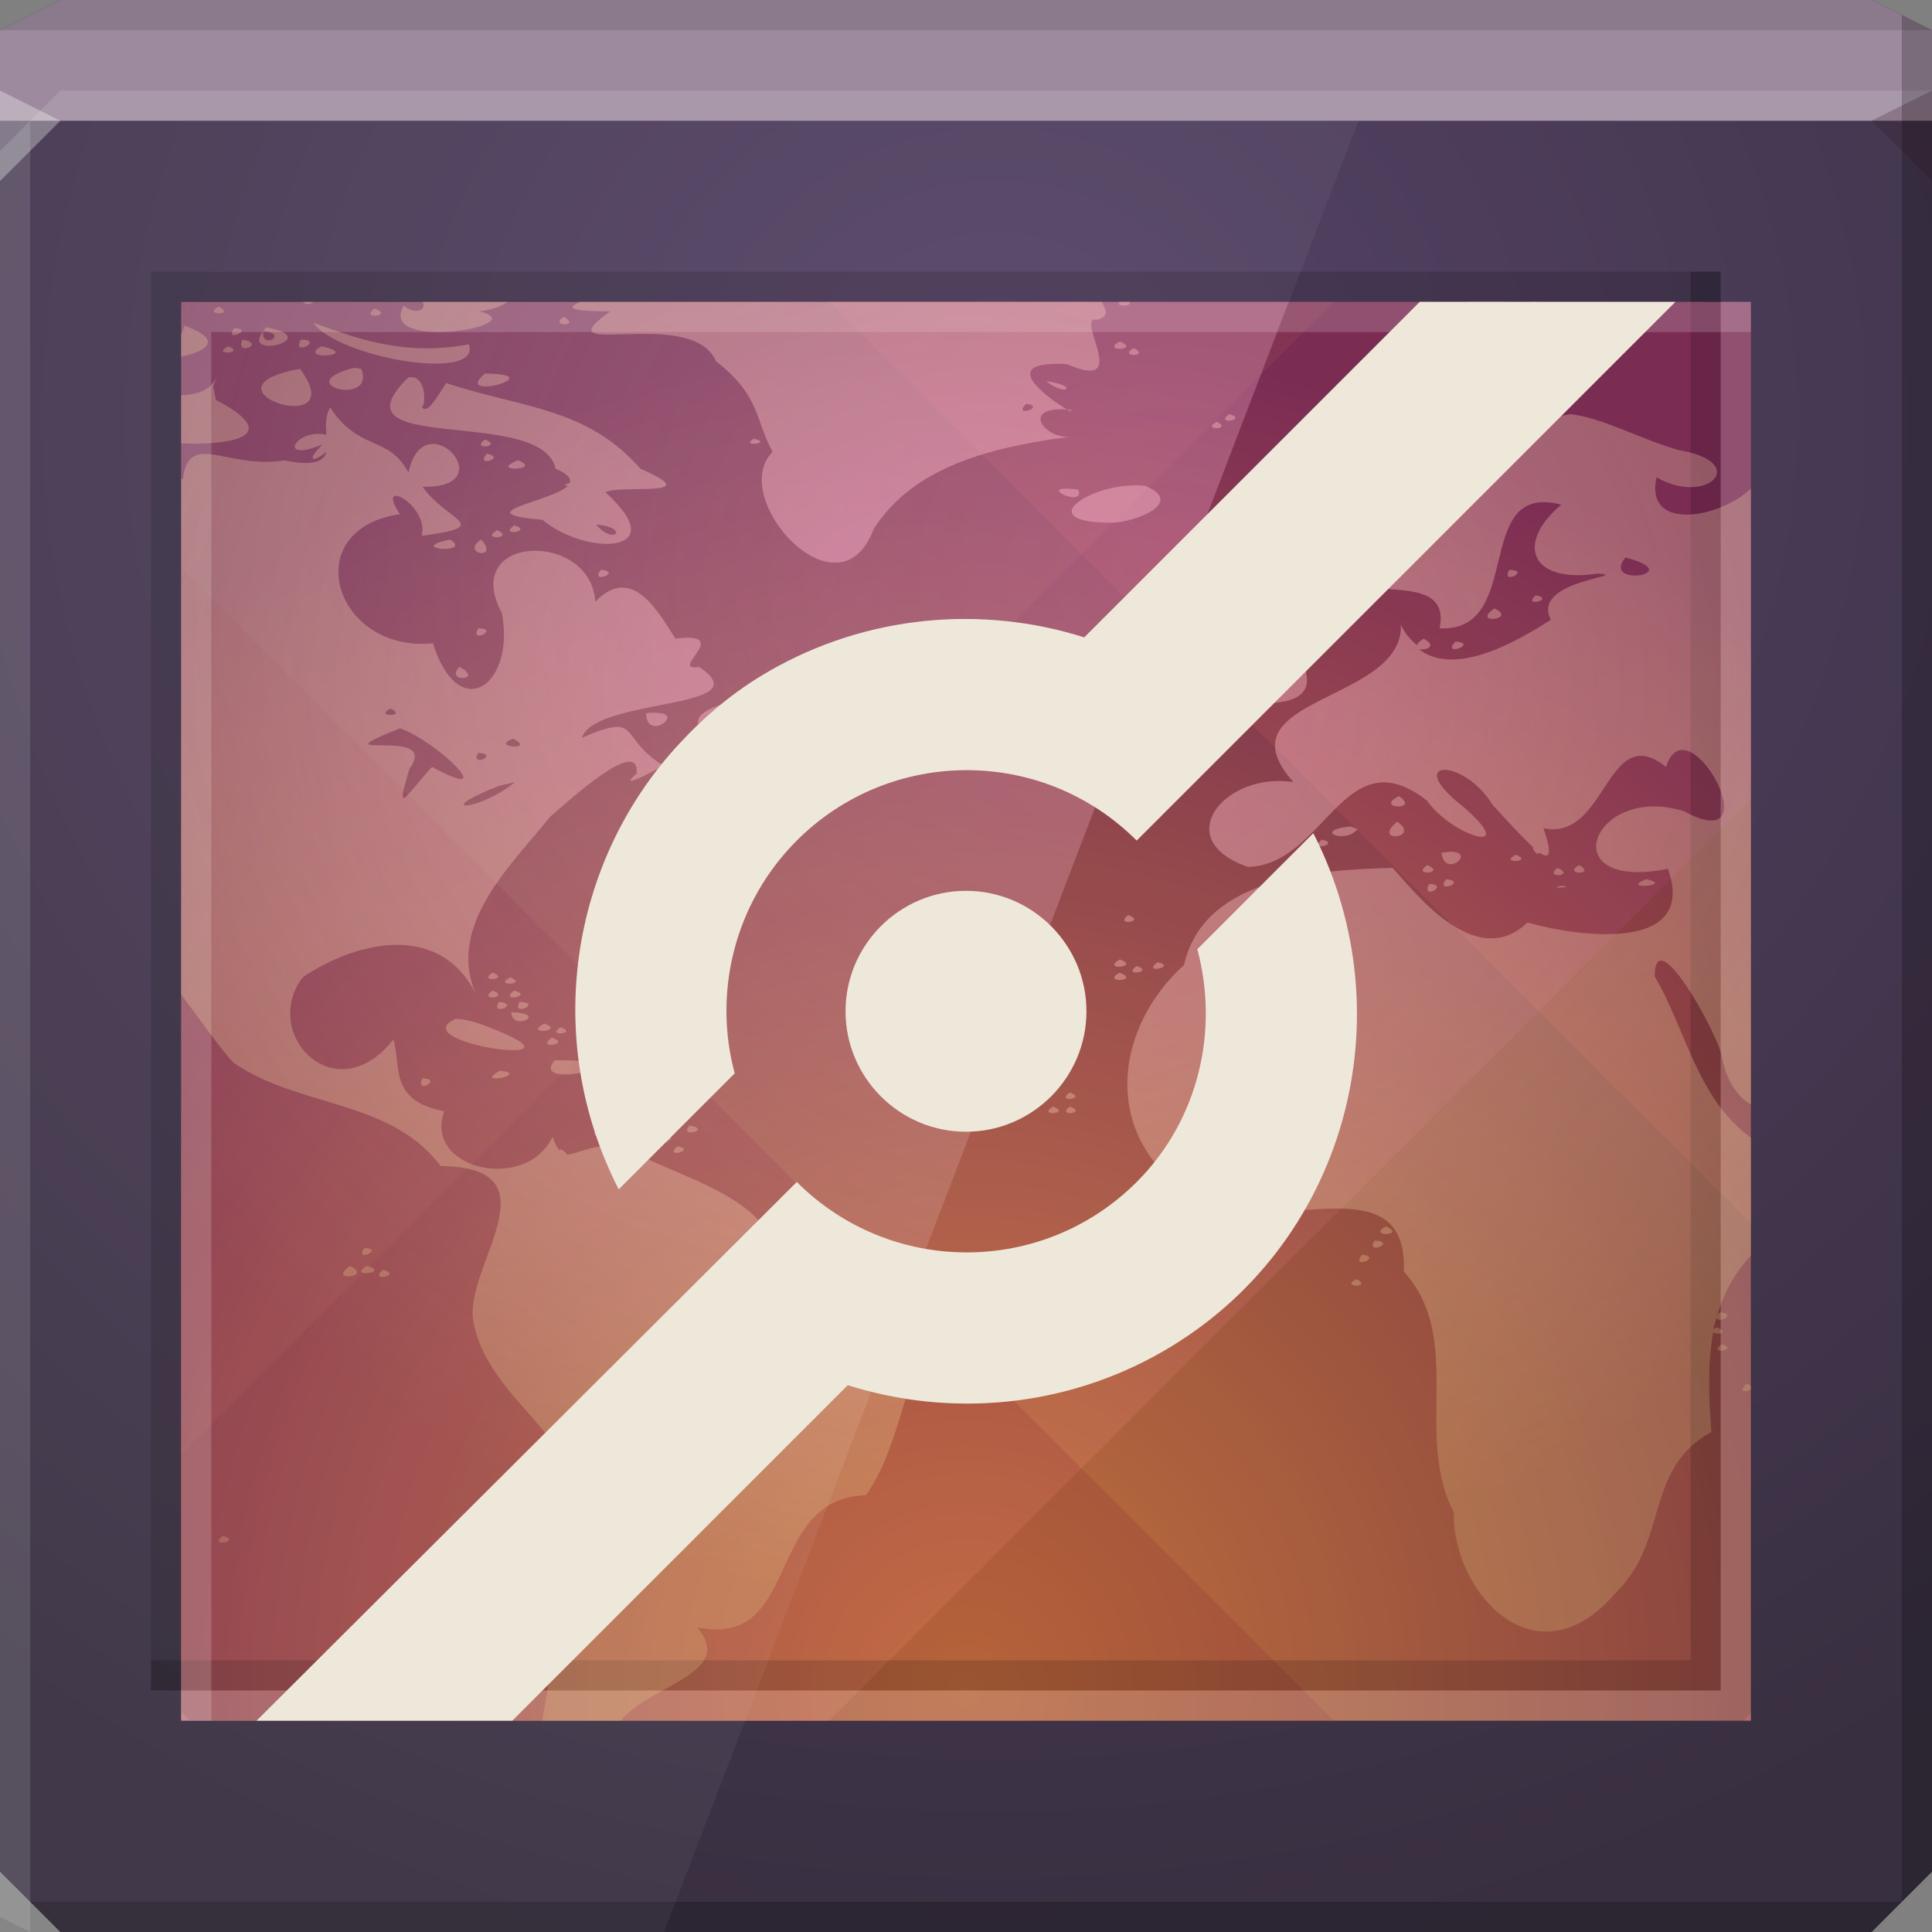 <?xml version="1.0" encoding="UTF-8" standalone="no"?>
<!-- Created with Inkscape (http://www.inkscape.org/) -->

<svg
   xmlns:dc="http://purl.org/dc/elements/1.1/"
   xmlns:cc="http://creativecommons.org/ns#"
   xmlns:rdf="http://www.w3.org/1999/02/22-rdf-syntax-ns#"
   xmlns:svg="http://www.w3.org/2000/svg"
   xmlns="http://www.w3.org/2000/svg"
   xmlns:xlink="http://www.w3.org/1999/xlink"
   xmlns:sodipodi="http://sodipodi.sourceforge.net/DTD/sodipodi-0.dtd"
   xmlns:inkscape="http://www.inkscape.org/namespaces/inkscape"
   id="svg13094"
   height="64"
   width="64"
   version="1.1"
   inkscape:version="0.48.4 r9939"
   sodipodi:docname="krfb1.svg"
   inkscape:export-filename="folder.png"
   inkscape:export-xdpi="90"
   inkscape:export-ydpi="90">
  <rect width="100%" height="100%" fill="#808080" stroke="none"/>
  <sodipodi:namedview
     pagecolor="#ffffff"
     bordercolor="#666666"
     borderopacity="1"
     objecttolerance="10"
     gridtolerance="10"
     guidetolerance="10"
     inkscape:pageopacity="0"
     inkscape:pageshadow="2"
     inkscape:window-width="1920"
     inkscape:window-height="1022"
     id="namedview46"
     showgrid="true"
     inkscape:snap-bbox="true"
     inkscape:bbox-paths="true"
     inkscape:bbox-nodes="true"
     inkscape:snap-bbox-edge-midpoints="true"
     inkscape:snap-bbox-midpoints="true"
     inkscape:snap-nodes="true"
     inkscape:object-paths="true"
     inkscape:snap-intersection-paths="true"
     inkscape:object-nodes="true"
     inkscape:snap-smooth-nodes="true"
     inkscape:snap-midpoints="true"
     inkscape:snap-object-midpoints="true"
     inkscape:snap-center="true"
     fit-margin-top="0"
     fit-margin-left="0"
     fit-margin-right="0"
     fit-margin-bottom="0"
     inkscape:zoom="10.429825"
     inkscape:cx="32.673657"
     inkscape:cy="30.313885"
     inkscape:window-x="-5"
     inkscape:window-y="23"
     inkscape:window-maximized="1"
     inkscape:current-layer="svg13094"
     showguides="true"
     inkscape:guide-bbox="true"
     inkscape:snap-page="true"
     inkscape:snap-global="true">
    <inkscape:grid
       type="xygrid"
       id="grid3023"
       empspacing="5"
       visible="true"
       enabled="true"
       snapvisiblegridlinesonly="true"
       originx="-80px"
       originy="-75px" />
  </sodipodi:namedview>
  <defs
     id="defs11">
    <linearGradient
       id="linearGradient4206"
       inkscape:collect="always">
      <stop
         id="stop4208"
         offset="0"
         style="stop-color:#ffa8de;stop-opacity:0.505" />
      <stop
         id="stop4210"
         offset="1"
         style="stop-color:#fffa9a;stop-opacity:0.173" />
    </linearGradient>
    <radialGradient
       inkscape:collect="always"
       xlink:href="#linearGradient4206"
       id="radialGradient3084"
       gradientUnits="userSpaceOnUse"
       gradientTransform="matrix(1.174,-3.1020049e-8,3.3939837e-8,0.943,-5.589,4.786)"
       cx="32"
       cy="19"
       fx="32"
       fy="19"
       r="32" />
    <linearGradient
       id="linearGradient3933-8">
      <stop
         style="stop-color:#564367;stop-opacity:1"
         offset="0"
         id="stop3935-7" />
      <stop
         style="stop-color:#382f40;stop-opacity:1"
         offset="1"
         id="stop3937-3" />
    </linearGradient>
    <radialGradient
       r="26"
       fy="33.904"
       fx="58"
       cy="33.904"
       cx="58"
       gradientTransform="matrix(0,1.731,-1.631,0,87.295,-44.385)"
       gradientUnits="userSpaceOnUse"
       id="radialGradient3817-9-4"
       xlink:href="#linearGradient3818-1-1-4"
       inkscape:collect="always" />
    <linearGradient
       id="linearGradient3818-1-1-4">
      <stop
         style="stop-color:#f79652;stop-opacity:1"
         offset="0"
         id="stop3820-2-9-4" />
      <stop
         style="stop-color:#802f5c;stop-opacity:1"
         offset="1"
         id="stop3822-3-9" />
    </linearGradient>
    <radialGradient
       inkscape:collect="always"
       xlink:href="#linearGradient3889-4-1"
       id="radialGradient3895-4"
       cx="30.957"
       cy="26.079"
       fx="30.957"
       fy="26.079"
       r="18.344"
       gradientTransform="matrix(2.216,0,0,1.954,-29.611,-31.957)"
       gradientUnits="userSpaceOnUse" />
    <linearGradient
       id="linearGradient3889-4-1">
      <stop
         style="stop-color:#ffa0cd;stop-opacity:0.285"
         offset="0"
         id="stop3891-8" />
      <stop
         style="stop-color:#ffffff;stop-opacity:0;"
         offset="1"
         id="stop3893-9" />
    </linearGradient>
    <radialGradient
       r="32"
       fy="81.738"
       fx="20.564"
       cy="81.738"
       cx="20.564"
       gradientTransform="matrix(6.25e-8,1.635,-1.718,6.5695734e-8,173.409,-19.806)"
       gradientUnits="userSpaceOnUse"
       id="radialGradient4005"
       xlink:href="#linearGradient3933-8"
       inkscape:collect="always" />
  </defs>
  <path
     sodipodi:nodetypes="ccccccccc"
     inkscape:connector-curvature="0"
     style="color:#000000;fill:url(#radialGradient4005);fill-opacity:1;fill-rule:nonzero;stroke:none;stroke-width:1;marker:none;visibility:visible;display:inline;overflow:visible;enable-background:accumulate"
     id="path3812"
     d="M 0,1 2,0 62,0 64,1 64,62 62,64 2,64 0,62 z" />
  <g
     id="g3043"
     inkscape:export-filename="folder.png"
     inkscape:export-xdpi="90"
     inkscape:export-ydpi="90"
     transform="translate(-0.625,0.082)" />
  <path
     d="M 0,1 2,0 62,0 64,1 64,4 0,4 z"
     id="path3029"
     style="color:#000000;fill:#9d8a9e;fill-opacity:1;fill-rule:nonzero;stroke:none;marker:none;visibility:visible;display:inline;overflow:visible;enable-background:accumulate"
     inkscape:connector-curvature="0"
     sodipodi:nodetypes="ccccccc" />
  <path
     sodipodi:nodetypes="ccccccc"
     inkscape:connector-curvature="0"
     id="path3826"
     d="M 57,56 57,9 56,9 56,55 5,55 5,56 z"
     style="fill:#000000;fill-opacity:0.072;fill-rule:nonzero;stroke:none" />
  <path
     style="fill:#ffffff;fill-opacity:0.11;fill-rule:nonzero;stroke:none"
     d="m 58,57 0,-47 -1,0 0,46 -51,0 0,1 z"
     id="rect5556"
     inkscape:connector-curvature="0"
     sodipodi:nodetypes="ccccccc" />
  <path
     sodipodi:nodetypes="cccccccccc"
     inkscape:connector-curvature="0"
     id="path3864"
     d="M 2,3 1,4 62,4 64,3 z M 1,4 0,5 0,63.5 1,64 z"
     style="fill:#ffffff;fill-opacity:0.12;fill-rule:nonzero" />
  <path
     style="fill:#000000;fill-opacity:0.115;fill-rule:nonzero"
     d="M 2,0 0,1 64,1 62,0 z"
     id="path3807"
     inkscape:connector-curvature="0"
     sodipodi:nodetypes="ccccc" />
  <path
     inkscape:connector-curvature="0"
     style="fill:#000000;fill-opacity:0.222;fill-rule:nonzero"
     id="path3800"
     d="M 63,0.5 63,63 1,63 2,64 62,64 64,62 64,1 z" />
  <g
     id="g3132">
    <path
       style="color:#000000;fill:url(#radialGradient3817-9-4);fill-opacity:1;fill-rule:nonzero;stroke:none;stroke-width:1;marker:none;visibility:visible;display:inline;overflow:visible;enable-background:accumulate"
       d="m 6,10 52,0 0,47 -52,0 z"
       id="rect3776"
       inkscape:connector-curvature="0"
       sodipodi:nodetypes="ccccc" />
    <g
       id="g3887"
       transform="matrix(-1.022,0.205,0.205,-1.022,57.843,61.183)"
       style="opacity:0.641">
      <path
         id="path3889"
         d="M 58,26.438 27.438,57 35,57 l 7.594,0 7.562,0 7.562,0 L 58,56.719 58,49.156 58,41.594 58,34 58,26.438 z"
         style="color:#000000;fill:#3b1800;fill-opacity:0.276;fill-rule:nonzero;stroke:none;stroke-width:2;marker:none;visibility:visible;display:inline;overflow:visible;enable-background:accumulate"
         inkscape:connector-curvature="0"
         transform="matrix(-1.02,-0.204,-0.204,-1.02,71.465,74.188)" />
      <path
         id="path3891"
         transform="matrix(-1.02,-0.204,-0.204,-1.02,71.465,74.188)"
         d="M 44.156,10 6,48.156 6,55.719 6,57 l 6.281,0 7.562,0 7.594,0 L 58,26.438 58,18.844 58,11.281 58,10 l -6.281,0 -7.562,0 z"
         style="color:#000000;fill:#2a003b;fill-opacity:0.119;fill-rule:nonzero;stroke:none;stroke-width:2;marker:none;visibility:visible;display:inline;overflow:visible;enable-background:accumulate"
         inkscape:connector-curvature="0" />
      <path
         id="path3893"
         transform="matrix(-1.02,-0.204,-0.204,-1.02,71.465,74.188)"
         d="M 6.281,10 6,10.281 6,17.844 6,25.406 6,33 6,40.562 6,48.156 44.156,10 36.562,10 29,10 l -7.594,0 -7.562,0 -7.562,0 z"
         style="color:#000000;fill:#905d71;fill-opacity:0.147;fill-rule:nonzero;stroke:none;stroke-width:2;marker:none;visibility:visible;display:inline;overflow:visible;enable-background:accumulate"
         inkscape:connector-curvature="0" />
    </g>
    <g
       style="opacity:0.641"
       transform="matrix(-1.022,-0.205,0.205,1.022,57.843,5.817)"
       id="g3806">
      <path
         style="color:#000000;fill:#933c00;fill-opacity:0.129;fill-rule:nonzero;stroke:none;stroke-width:2;marker:none;visibility:visible;display:inline;overflow:visible;enable-background:accumulate"
         d="M 58,26.438 27.438,57 35,57 l 7.594,0 7.562,0 7.562,0 L 58,56.719 58,49.156 58,41.594 58,34 58,26.438 z"
         id="rect3012"
         transform="matrix(-1.02,-0.204,-0.204,-1.02,71.465,74.188)"
         inkscape:connector-curvature="0" />
      <path
         style="color:#000000;fill:#351706;fill-opacity:0.206;fill-rule:nonzero;stroke:none;stroke-width:2;marker:none;visibility:visible;display:inline;overflow:visible;enable-background:accumulate"
         d="M 44.156,10 6,48.156 6,55.719 6,57 l 6.281,0 7.562,0 7.594,0 L 58,26.438 58,18.844 58,11.281 58,10 l -6.281,0 -7.562,0 z"
         id="rect3020"
         inkscape:connector-curvature="0"
         transform="matrix(-1.02,-0.204,-0.204,-1.02,71.465,74.188)" />
      <path
         style="color:#000000;fill:#520a1d;fill-opacity:0.364;fill-rule:nonzero;stroke:none;stroke-width:2;marker:none;visibility:visible;display:inline;overflow:visible;enable-background:accumulate"
         d="M 6.281,10 6,10.281 6,17.844 6,25.406 6,33 6,40.562 6,48.156 44.156,10 36.562,10 29,10 l -7.594,0 -7.562,0 -7.562,0 z"
         transform="matrix(-1.02,-0.204,-0.204,-1.02,71.465,74.188)"
         id="rect3028"
         inkscape:connector-curvature="0" />
    </g>
  </g>
  <path
     sodipodi:nodetypes="ccccccc"
     inkscape:connector-curvature="0"
     id="path3830-3"
     d="m 5,9 0,47 1,0 0,-46 L 57,10 57,9 z"
     style="fill:#000000;fill-opacity:0.15;fill-rule:nonzero;stroke:none" />
  <path
     style="fill:#000000;fill-opacity:0.15;fill-rule:nonzero;stroke:none"
     d="m 57,56 0,-47 -1,0 0,46 -51,0 0,1 z"
     id="path3826-1"
     inkscape:connector-curvature="0"
     sodipodi:nodetypes="ccccccc" />
  <path
     style="fill:#ffffff;fill-opacity:0.168;fill-rule:nonzero;stroke:none"
     d="m 6,10 0,47 1,0 0,-46 L 58,11 58,10 z"
     id="path3828-3"
     inkscape:connector-curvature="0"
     sodipodi:nodetypes="ccccccc" />
  <path
     sodipodi:nodetypes="ccccccc"
     inkscape:connector-curvature="0"
     id="rect5556-9"
     d="m 58,57 0,-47 -1,0 0,46 -51,0 0,1 z"
     style="fill:#ffffff;fill-opacity:0.168;fill-rule:nonzero;stroke:none" />
  <path
     style="fill:#ffffff;fill-opacity:0.049;fill-rule:nonzero;stroke:none"
     d="M 0,4 45,4 22,64 0,64 z"
     id="rect5563"
     inkscape:connector-curvature="0"
     sodipodi:nodetypes="ccccc" />
  <path
     style="color:#000000;fill:url(#radialGradient3895-4);fill-opacity:1;fill-rule:nonzero;stroke:none;stroke-width:1;marker:none;visibility:visible;display:inline;overflow:visible;enable-background:accumulate"
     d="m 6,10 0,47 18.688,0 18,-47 L 6,10 z"
     id="rect3776-4"
     inkscape:connector-curvature="0" />
  <path
     d="M 64,6 62,4 64,3 z"
     id="path3028"
     style="fill:#1f0700;fill-opacity:0.138"
     inkscape:connector-curvature="0" />
  <path
     d="M 0,6 2,4 0,3 z"
     id="path3028-6"
     style="fill:#ffffff;fill-opacity:0.313"
     inkscape:connector-curvature="0" />
  <path
     inkscape:connector-curvature="0"
     style="fill:url(#radialGradient3084)"
     d="m 10.031,10 c 0.132,0.114 0.27,0.083 0.344,0 l -0.344,0 z M 14,10 c 0.147,0.216 -0.196,0.48 -0.625,0.125 -0.905,1.565 4.421,0.648 2.5,0.188 C 16.357,10.261 16.624,10.128 16.812,10 L 14,10 z m 5.219,0 c -0.437,0.185 -0.423,0.315 1,0.312 -2.379,1.688 2.708,-0.22 3.5,1.656 1.495,1.158 1.299,1.982 1.875,3 -1.517,1.525 2.19,5.629 3.344,2.562 1.319,-2.068 3.845,-2.709 6.5,-3.062 -0.84,0.066 -1.634,-0.992 -0.094,-0.906 -0.507,-0.297 -2.461,-1.638 0,-1.5 2.203,0.967 0.205,-1.628 1,-1.469 C 36.761,10.485 36.63,10.274 36.5,10 l -17.281,0 z m 16.125,3.562 c 0.125,0.073 0.234,0.1 0.094,0 -0.024,-0.002 -0.071,0.001 -0.094,0 z M 37.094,10 c -0.179,0.157 0.445,0.167 0.312,0 l -0.312,0 z m 11.562,0 c -0.041,0.042 -0.067,0.073 -0.125,0.125 0.083,1.274 0.65,0.324 1.344,-0.125 l -1.219,0 z M 50.75,10 c 0.137,0.086 0.213,0.144 0.438,0.25 -0.087,-0.128 -0.165,-0.179 -0.25,-0.25 L 50.75,10 z m -43.5,0.156 c -0.58,0.288 0.579,0.314 0,0 z m 5.156,0.062 c -0.516,0.391 0.679,0.248 0,0 z M 18.688,10.5 c -0.552,0.302 0.577,0.343 0,0 z m 33.25,0.125 c -0.31,0.539 0.729,0.019 0,0 z M 10.375,10.688 c 0.85,1.186 5.602,1.974 5.156,0.719 C 13.531,11.773 12.097,11.326 10.375,10.688 z M 6.094,10.781 C 6.085,10.888 6.047,10.99 6,11.062 l 0,0.75 c 0.836,-0.165 1.44,-0.548 0.094,-1.031 z m 2.719,0.062 c -0.053,0.054 -0.058,0.079 -0.094,0.125 0.882,0.076 -0.084,0.652 0,0 -0.768,0.98 2.089,0.238 0.094,-0.125 z M 7.75,10.875 c -0.342,0.507 0.713,0.006 0,0 z m 0.281,0.375 c -0.259,0.575 0.813,0.126 0,0 z m 1.938,0 c -0.34,0.577 0.806,0.01 0,0 z m 27.125,0.062 c -0.661,0.349 0.722,0.3 0,0 z M 7.562,11.469 c -0.605,0.31 0.607,0.249 0,0 z m 3.094,0 c -0.885,0.487 1.387,0.319 0,0 z m 26.906,0.062 c -0.564,0.3 0.565,0.308 0,0 z m 12.344,0.156 c -0.512,0.368 0.617,0.197 0,0 z m -38.188,0.5 c -2.163,0.554 0.751,1.297 0.25,0.031 l -0.188,-0.031 -0.062,0 z M 9.938,12.219 c -3.627,0.656 1.785,2.407 0,0 z M 7.219,12.375 C 7.052,12.913 6.563,13.072 6,13.094 L 6,14.688 C 7.779,14.754 9.377,14.419 7.156,13.25 L 7.062,12.812 7.219,12.375 z m 8.844,0 c -1.127,0.952 2.302,0.018 0,0 z M 13.531,12.5 c -2.695,2.625 4.43,0.925 4.875,3.031 0.402,0.16 0.525,0.332 0.469,0.469 -0.24,0.068 -0.17,0.079 -0.062,0.094 -0.559,0.535 -3.437,0.899 -0.844,1.125 1.425,1.198 4.374,1.162 2.094,-0.906 0.374,-0.281 3.463,0.207 1.156,-0.781 -1.798,-2.06 -3.978,-2.016 -6.438,-2.844 -0.268,0.419 -0.469,0.744 -0.625,0.844 -0.009,-0.003 -0.021,0.003 -0.031,0 -0.065,0.031 -0.122,0.012 -0.156,-0.062 0.118,0.085 0.214,-1.072 -0.438,-0.969 z m 21.125,0.125 c 0.629,0.53 1.139,0.161 0,0 z M 34,13.375 c 0.696,0.116 -0.511,0.475 0,0 z M 10.938,13.5 c -0.173,0.287 -0.143,0.603 -0.125,0.906 -1.025,-0.245 -1.673,0.968 -0.125,0.312 -0.642,0.658 -0.215,0.537 0.125,0.25 C 10.73,15.278 10.412,15.453 9.406,15.25 7.566,15.563 6.236,14.237 6.062,15.875 6.046,15.87 6.017,15.849 6,15.844 L 6,32.938 c 0.663,0.9 1.366,1.879 1.719,2.25 2.098,1.497 5.236,1.221 6.875,3.438 3.802,0.043 0.973,3.102 1.062,4.969 0.365,3.032 4.591,4.333 3.312,7.594 -0.353,1.953 -0.697,3.889 -1,5.812 l 2.594,0 c 0.957,-1.191 3.833,-1.562 2.531,-3.094 3.473,0.715 2.207,-4.267 5.594,-4.375 1.143,-1.636 1.231,-3.818 2.219,-5.406 -0.534,-2.004 -4.705,-1.275 -4.938,-1.938 0.341,-0.785 -1.403,1.046 -0.25,-0.406 -0.137,-2.172 -3.266,-2.745 -5.188,-3.844 -0.952,-0.03 -1.441,0.307 -1.75,0.312 -0.032,-0.063 -0.099,-0.133 -0.219,-0.188 -0.004,0.034 0.001,0.033 0,0.062 -0.088,-0.083 -0.176,-0.203 -0.25,-0.469 -0.908,1.875 -4.296,1.064 -3.594,-0.844 -1.864,-0.346 -1.413,-1.548 -1.688,-2.375 -1.901,2.426 -4.424,-0.181 -3,-2.062 1.858,-1.256 4.603,-1.807 5.75,0.594 -1.032,-2.305 1.202,-4.353 2.438,-5.906 0.684,-0.589 2.982,-2.692 2.875,-1.438 -0.811,0.685 1.013,-0.303 1.344,-0.531 -0.097,0.039 -0.261,0.089 -0.531,0.219 -1.427,-0.888 -0.637,-1.73 -2.625,-0.875 0.425,-1.338 6.022,-0.914 3.875,-2.344 -1.055,0.159 1.184,-1.177 -0.781,-0.938 -0.535,-0.821 -1.42,-2.513 -2.656,-1.219 -0.121,-2.358 -4.503,-2.269 -3.094,0.375 0.456,2.407 -1.439,3.705 -2.281,1 C 11.072,21.632 9.821,17.54 13.25,17.031 12.38,15.764 14.229,16.719 13.969,17.75 16.415,17.425 14.789,17.27 14,16.125 16.746,16.192 14.032,13.245 13.531,15.656 12.868,14.405 11.91,14.973 10.938,13.5 z m 29.781,0.219 c -0.521,0.378 0.668,0.184 0,0 z m 11.312,0 c -2.597,0.403 -3.848,2.039 -5.312,3.438 -0.024,-0.032 -0.047,-0.051 -0.188,-0.062 -0.148,0.206 -0.079,0.24 0.031,0.219 -0.349,0.324 -0.662,0.631 -1.062,0.906 -1.8,2.327 2.674,0.279 2.188,2.594 2.847,0.145 1.05,-4.889 4.031,-4.094 C 50.225,17.965 50.641,19.345 52.938,19 54.089,19.085 50.694,19.211 51.375,20.531 50.385,21.157 48.229,22.475 47,21.5 c 0.201,0.058 0.652,-0.083 0.156,-0.344 -0.148,0.106 -0.203,0.159 -0.219,0.219 -0.196,-0.176 -0.4,-0.374 -0.531,-0.688 0.102,2.605 -6.089,2.381 -3.562,5.219 -2.277,-0.345 -4.121,1.916 -1.5,2.812 2.565,-0.072 3.183,-4.358 5.938,-2.188 0.786,1.151 3.115,1.876 1.219,0.219 -2.084,-1.614 -0.027,-1.678 0.938,-0.094 0.417,0.457 0.947,1.042 1.344,1.406 -0.013,0.007 0.014,0.054 0,0.062 0.11,0.191 0.169,0.177 0.219,0.125 0.308,0.217 0.448,0.102 0.125,-0.812 2.12,0.44 2.079,-3.608 4.062,-2.031 0.709,-2.242 3.574,3.074 0.594,1.469 -3.034,-0.949 -4.413,2.683 -0.531,1.906 0.977,2.748 -2.836,2.29 -4.656,1.781 -1.743,1.67 -3.805,-1.118 -4.469,-1.812 -2.78,0.072 -6.261,0.396 -6.906,3.219 -2.255,2.038 -2.713,5.448 -0.062,7.406 2.042,2.175 7.517,-1.278 7.344,2.75 2.021,2.215 0.319,5.421 1.656,7.969 -0.046,2.694 2.759,5.747 5.375,2.656 1.751,-1.703 0.923,-4.08 3.156,-5.312 -0.087,-1.141 -0.124,-2.262 0.062,-3.312 0.06,0.115 0.585,0.052 0.125,-0.156 -0.074,0.044 -0.1,0.031 -0.125,0.062 0.028,-0.145 0.087,-0.265 0.125,-0.406 0.196,-0.734 0.55,-1.419 1.125,-2.031 l 0,-3.906 c -1.789,-1.298 -2.159,-3.601 -3.188,-5.344 2.76e-4,-1.858 2.034,1.79 2.219,2.625 0.145,0.819 0.499,1.334 0.969,1.625 L 58,16.188 c -1.021,0.976 -3.528,1.441 -3.125,-0.375 1.706,0.972 3.132,-0.516 0.719,-0.906 -1.257,-0.362 -2.475,-1.057 -3.562,-1.188 z M 56.875,43.625 c -0.029,0.261 0.727,-0.089 0.094,-0.156 C 56.928,43.533 56.879,43.588 56.875,43.625 z M 40.312,13.969 c -0.573,0.29 0.549,0.286 0,0 z m 9.312,0.094 c -0.512,0.368 0.617,0.197 0,0 z m -24.656,0.469 c -0.491,0.282 0.685,0.154 0,0 z M 16.062,14.562 c -0.503,0.377 0.628,0.221 0,0 z m 32.281,0.25 c -0.411,0.431 0.763,0.143 0,0 z M 16.125,15.031 c -0.415,0.477 0.687,0.128 0,0 z m 31.625,0 c -0.333,0.506 0.759,0.081 0,0 z M 17.156,15.25 c -1.03,0.401 0.868,0.33 0,0 z m 20.125,0.844 c -1.483,0.14 -2.925,1.245 -0.406,1.219 0.662,-0.004 2.425,-0.651 1.062,-1.219 -0.201,-0.025 -0.444,-0.02 -0.656,0 z m -2,0.094 c -0.69,0.015 0.662,0.605 0.438,0.031 -0.192,-0.026 -0.339,-0.033 -0.438,-0.031 z M 19.75,17.375 c 1.15,0.109 0.562,0.702 0,0 z m -2.719,0.031 c -0.545,0.385 0.67,0.183 0,0 z m -0.562,0.156 c -0.594,0.353 0.614,0.277 0,0 z m -1.562,0.312 c -1.54,0.316 0.799,0.497 0,0 z m 1.031,0 c -0.714,0.471 0.635,0.713 0,0 z m 24.938,0.156 c -0.779,0.84 0.46,0.967 0,0 z m 12.969,0.438 c 2.116,0.547 -0.842,1.014 0,0 z m -11,0.281 c -0.786,0.519 0.792,0.398 0,0 z m -22.938,0.125 c -0.393,0.499 0.737,0.078 0,0 z M 50,18.875 c -0.311,0.53 0.741,0.019 0,0 z m -7.75,0.562 c -1.972,0.966 0.667,3.016 -0.688,3.844 3.197,0.176 1.152,-2.096 0.312,-3.25 0.106,-0.185 0.418,-0.354 0.375,-0.594 z m -1.375,0.281 c -0.656,0.385 0.719,0.256 0,0 z m 10,0 c -0.481,0.43 0.671,0.132 0,0 z m -10,0.438 c -0.656,0.385 0.719,0.256 0,0 z m 8.625,0 c -0.794,0.554 0.805,0.36 0,0 z M 15.844,20.812 c -0.31,0.539 0.729,0.019 0,0 z m 32.375,0.438 c -0.517,0.528 0.792,0.08 0,0 z m -7.625,0.062 c -2.385,2.205 2.007,1.021 0,0 z m -25.375,0.781 c -0.509,0.528 0.854,0.45 0,0 z m 8.875,1.188 c -3.173,0.869 2.651,2.326 0.219,0.375 -0.81,0.098 0.08,-0.244 -0.219,-0.375 z m -11.156,0.188 c 0.595,0.288 -0.59,0.284 0,0 z m 8.469,0.156 c 0.009,0.916 1.186,0.081 0.469,0 -0.102,-0.011 -0.282,-0.027 -0.469,0 z m -8.156,0.5 c 1.238,0.434 3.389,2.548 1.062,1.281 -0.853,0.91 -1.254,1.737 -0.75,0.062 C 14.655,24.001 10.287,25.31 13.25,24.125 z M 17,24.469 c 0.795,0.412 -0.813,0.284 0,0 z m 6.844,0.094 c -0.54,0.345 0.622,0.303 0,0 z m -8,0.375 c 0.744,0.053 -0.303,0.506 0,0 z m 1.219,0.969 c -1.219,0.987 -2.841,1.036 -0.531,0.125 l 0.531,-0.125 z M 46.344,26.375 c -0.86,0.415 0.732,0.491 0,0 z m -0.062,0.844 c -0.871,0.728 0.82,0.561 0,0 z M 44.75,27.375 c -1.32,0.136 -0.18,0.597 0.219,0.094 L 44.75,27.375 z m -0.969,0.438 c -0.481,0.43 0.671,0.132 0,0 z m 4.375,0.406 C 48.06,28.207 47.921,28.226 47.75,28.25 c 0.104,0.829 1.083,0.047 0.406,-0.031 z m 2.062,0.094 c -0.605,0.31 0.607,0.249 0,0 z m -2.938,0.344 c -0.558,0.374 0.663,0.281 0,0 z m 5.031,0 c -0.581,0.324 0.6,0.344 0,0 z M 51.594,28.75 c -0.49,0.369 0.635,0.268 0,0 z m -3.688,0.375 c -0.393,0.499 0.737,0.078 0,0 z m 6.625,0 c -0.924,0.369 0.985,0.207 0,0 z m -7.188,0.156 c -0.287,0.569 0.698,0.02 0,0 z m 4.375,0.062 c -0.513,0.114 0.578,0.035 0,0 z m -30.781,0.875 c -0.512,0.368 0.617,0.197 0,0 z M 37.375,30.312 c -0.489,0.375 0.618,0.229 0,0 z m -0.281,1.469 c -0.656,0.385 0.719,0.256 0,0 z m 1.25,0.094 c -0.547,0.411 0.679,0.147 0,0 z M 37.656,32 c -0.512,0.368 0.617,0.197 0,0 z M 16.312,32.219 c -0.507,0.349 0.614,0.22 0,0 z m 20.781,0 c -0.661,0.349 0.722,0.3 0,0 z M 16.906,32.375 c -0.605,0.31 0.607,0.249 0,0 z m -0.594,0.438 c -0.503,0.377 0.628,0.221 0,0 z m 0.719,0 c -0.531,0.412 0.683,0.18 0,0 z m -0.5,0.375 c -0.31,0.487 0.732,0.078 0,0 z m 0.688,0 c -0.312,0.515 0.781,0.035 0,0 z m -0.281,0.344 c 0.03,0.662 1.272,0.03 0,0 z M 15.094,33.75 c -1.82,0.805 4.786,1.707 1.188,0.312 -0.384,-0.154 -0.758,-0.294 -1.188,-0.312 z m 2.938,0.156 c -0.714,0.381 0.723,0.268 0,0 z m 0.531,0.125 c -0.482,0.345 0.618,0.191 0,0 z M 18.281,34.375 c -0.576,0.395 0.687,0.224 0,0 z m 0.094,0.75 c -0.922,1.083 3.532,-0.061 0,0 z m 2.062,0.188 c -0.772,0.287 0.712,0.439 0,0 z m -3.875,0.156 c -0.936,0.515 1.054,0.112 0,0 z M 21,35.594 c -0.348,0.546 0.707,0.027 0,0 z m -7,0.125 c -0.287,0.569 0.698,0.02 0,0 z m 7.562,0 c -0.283,0.528 0.695,0.002 0,0 z m 0.594,0.125 c -0.481,0.43 0.671,0.132 0,0 z m 12.438,0.219 c -0.577,0.361 0.632,0.216 0,0 z m 0.844,0.125 c -0.497,0.365 0.608,0.208 0,0 z m -13.281,0.094 c -0.481,0.43 0.671,0.132 0,0 z m 12.719,0.375 c -0.54,0.347 0.647,0.234 0,0 z m 0.562,0 c -0.474,0.355 0.628,0.218 0,0 z m -13.125,0.125 c -0.762,0.984 0.454,0.555 0,0 z m 0.531,0.5 c -0.401,0.438 0.785,0.143 0,0 z m -3.062,0.094 c -0.405,0.536 0.716,0.044 0,0 z M 20.312,37.5 c -0.405,0.489 0.767,0.161 0,0 z m 1.625,0.094 c -0.34,0.577 0.806,0.01 0,0 z m 0.5,0.375 c -0.481,0.43 0.671,0.132 0,0 z M 45.906,40.625 c -0.639,0.375 0.725,0.304 0,0 z m -0.375,0.469 c -0.313,0.515 0.781,0.035 0,0 z m -33.469,0.25 c -0.342,0.507 0.713,0.006 0,0 z M 45.125,41.562 c -0.422,0.51 0.697,0.09 0,0 z m -33.531,0.375 c -0.794,0.554 0.805,0.36 0,0 z m 0.562,0 c -0.689,0.421 0.807,0.21 0,0 z m 0.531,0.125 c -0.518,0.435 0.687,0.176 0,0 z m 32.25,0.312 c -0.588,0.279 0.559,0.289 0,0 z m 12.094,2.156 c -0.512,0.368 0.617,0.197 0,0 z m 0.812,1.312 c -0.293,0.303 0.017,0.278 0.156,0.188 l 0,-0.125 c -0.036,-0.017 -0.082,-0.051 -0.156,-0.062 z M 7.375,50.875 c -0.515,0.408 0.676,0.178 0,0 z m 8.594,2.875 c -0.328,0.516 0.724,0.077 0,0 z"
     id="path3428" />
  <path
     inkscape:connector-curvature="0"
     style="color:#000000;fill:#eee8db;fill-opacity:1;fill-rule:nonzero;stroke:none;stroke-width:0.141;marker:none;visibility:visible;display:inline;overflow:visible;enable-background:accumulate"
     d="M 47.03,10 35.917,21.114 c -3.398,-1.075 -7.209,-0.747 -10.453,1.126 -1.166,0.673 -2.119,1.484 -2.986,2.423 -3.616,3.916 -4.51,9.796 -1.983,14.736 l 3.843,-3.843 c -0.716,-2.648 -0.027,-5.627 2.056,-7.711 3.11,-3.11 8.151,-3.11 11.26,0 L 55.5,10 47.03,10 z m -3.525,17.601 -3.843,3.843 c 0.716,2.648 0.076,5.627 -2.007,7.711 -3.11,3.11 -8.151,3.11 -11.26,0 L 8.5,57 16.97,57 28.083,45.886 c 3.398,1.075 7.209,0.747 10.453,-1.126 6.021,-3.476 8.096,-11.038 4.969,-17.16 z M 32,29.51 c -2.199,0 -3.99,1.791 -3.99,3.99 0,2.199 1.791,3.99 3.99,3.99 2.199,0 3.99,-1.791 3.99,-3.99 0,-2.199 -1.791,-3.99 -3.99,-3.99 z"
     id="path3157" />
</svg>
